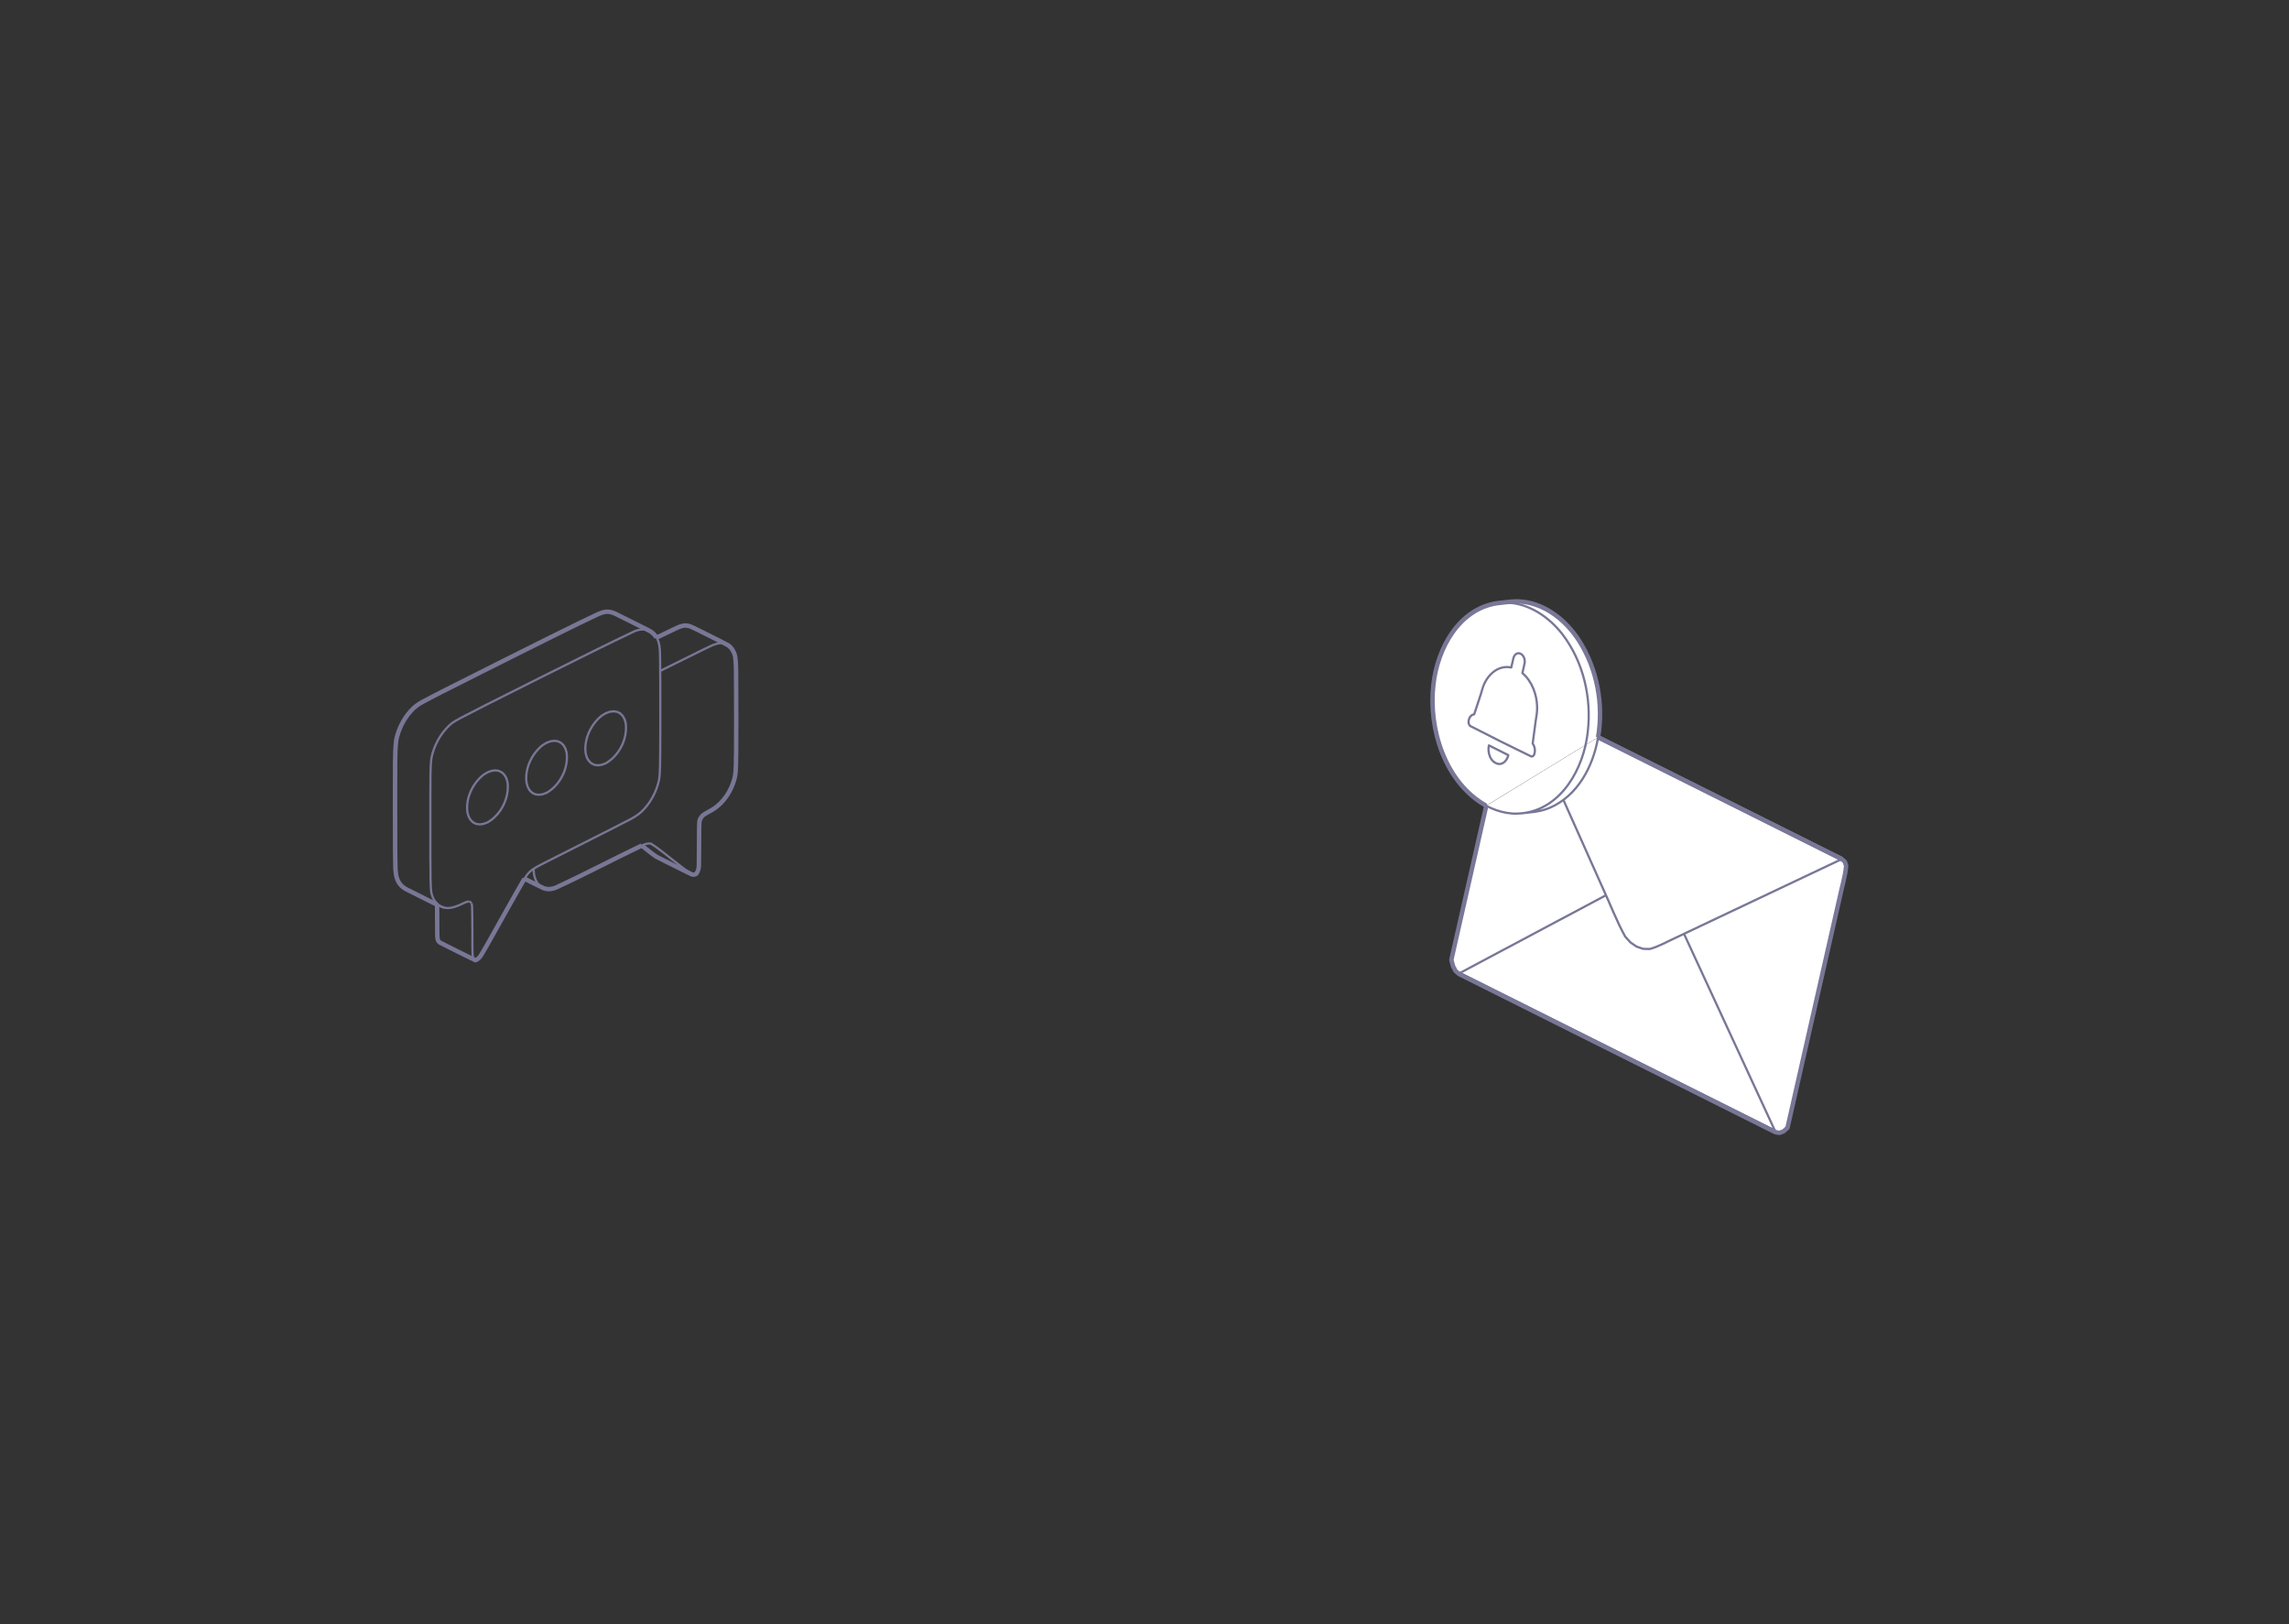 <svg width="620" height="440" viewBox="0 0 620 440" fill="none" xmlns="http://www.w3.org/2000/svg">
<rect x="0" y="0" width="620" height="440" fill="#333333" stroke="none"/>
<path d="M432.865 199.713C434.374 190.778 432.606 181.207 427.702 173.546C424.708 168.902 420.253 164.918 414.807 163.456C413.487 163.103 412.002 162.914 410.635 162.914C409.126 162.938 407.052 163.268 405.543 163.409C395.123 164.941 389.324 175.762 388.263 185.404C386.825 197.497 391.446 212.066 402.549 218.266" fill="white"/>
<path d="M480.934 306.691C452.339 292.382 423.697 278.073 395.102 263.763Z" fill="white"/>
<path d="M432.867 199.713C454.862 210.698 476.903 221.731 498.898 232.716Z" fill="white"/>
<path d="M402.57 218.289C399.435 232.151 396.253 246.13 393.117 260.015L393.565 261.736L394.249 263.033L395.097 263.787C423.693 278.097 452.335 292.406 480.93 306.715L481.967 306.904L483.075 306.503L484.16 305.537C487.625 290.237 491.114 274.843 494.579 259.544C495.782 254.287 497.031 248.7 498.233 243.443C498.775 240.685 499.836 237.361 500.049 234.555L499.695 233.448L498.893 232.74C476.899 221.755 454.857 210.722 432.863 199.737" fill="white"/>
<path d="M412.122 220.34C422.896 219.256 429.001 208.152 430.062 198.299C431.146 189.058 428.883 179.251 423.178 171.801C419.595 167.181 414.244 163.503 408.256 163.268C401.325 162.938 395.22 167.605 392.014 173.499C386.309 183.895 386.875 197.191 392.367 207.563C395.786 213.975 401.844 219.704 409.364 220.364C410.873 220.552 412.947 220.246 414.456 220.081C416.248 219.916 418.11 219.562 419.784 218.831C427.351 215.602 431.571 207.516 432.867 199.713C434.541 189.694 432.184 178.779 425.724 170.835C422.613 167.063 418.299 164.022 413.419 163.173C411.132 162.702 408.515 163.079 406.229 163.362" stroke="#787796" stroke-width="0.6" stroke-linejoin="round"/>
<path d="M412.075 177.224C411.91 177.106 411.651 177.012 411.462 176.964H411.25C410.236 177.035 409.906 178.143 409.765 178.992C409.623 179.581 409.482 180.218 409.34 180.83C405.663 180.053 402.693 182.999 401.632 186.276C400.948 188.704 400.052 191.109 399.298 193.513C398.331 193.631 397.813 194.645 397.766 195.541L397.789 195.871L397.883 196.177L398.025 196.46L398.214 196.672C403.612 199.454 409.27 202.283 414.739 204.923H414.975L415.21 204.829L415.399 204.664L415.54 204.428C415.918 203.461 415.753 202.283 415.14 201.434C415.422 199.407 415.705 197.285 415.965 195.258C416.153 194.103 416.413 192.665 416.342 191.486C416.271 188.115 414.951 184.555 412.358 182.339C412.547 181.42 412.806 180.5 412.971 179.581C413.089 178.709 412.806 177.742 412.075 177.224Z" stroke="#787796" stroke-width="0.6" stroke-linejoin="round"/>
<path d="M403.374 201.976L403.28 201.929C402.855 203.862 403.68 206.55 405.849 206.95L406.203 206.974C407.452 206.903 408.301 205.701 408.536 204.569C406.839 203.721 405.095 202.849 403.374 201.976Z" stroke="#787796" stroke-width="0.6" stroke-linejoin="round"/>
<path d="M456.134 252.99C464.385 270.859 472.683 288.822 480.934 306.692C452.339 292.382 423.697 278.073 395.102 263.763C408.35 256.715 421.717 249.595 434.965 242.547" stroke="#787796" stroke-width="0.6" stroke-linejoin="round"/>
<path d="M432.867 199.713C454.861 210.698 476.903 221.731 498.898 232.716C487.582 238.068 476.125 243.49 464.81 248.865C461.344 250.515 457.478 252.353 454.013 253.98C451.797 254.97 449.204 256.479 446.846 257.092L445.055 257.045L443.263 256.432L441.613 255.3L440.198 253.721C437.865 249.525 436.049 244.692 434.022 240.354C430.533 232.528 426.95 224.513 423.461 216.686" stroke="#787796" stroke-width="0.6" stroke-linejoin="round"/>
<path d="M402.578 218.289C399.443 232.15 396.26 246.13 393.125 260.015L393.573 261.736L394.257 263.032L395.105 263.787C423.7 278.096 452.343 292.405 480.938 306.715L481.975 306.903L483.083 306.503L484.167 305.536C487.633 290.237 491.122 274.843 494.587 259.543C495.789 254.286 497.039 248.699 498.241 243.442C498.783 240.684 499.844 237.36 500.056 234.555L499.703 233.447L498.901 232.74C476.907 221.754 454.865 210.722 432.871 199.736" stroke="#787796" stroke-width="0.6" stroke-linejoin="round"/>
<path d="M118.383 245.07C118.407 247.45 118.407 250.35 118.431 252.755C118.478 253.674 118.289 255.041 119.35 255.442C122.415 256.998 125.691 258.648 128.779 260.133C129.675 259.85 130.217 258.931 130.665 258.177C133.848 252.613 137.054 246.814 140.213 241.227C143.277 235.758 143.018 235.994 148.629 233.165C154.664 230.1 160.934 226.965 166.993 223.877C169.114 222.698 171.802 221.637 173.641 220.01C176.116 217.7 177.837 214.518 178.52 211.217C178.874 208.907 178.756 206.078 178.827 203.744C178.85 199.383 178.874 194.668 178.85 190.307C178.85 186.771 178.851 182.811 178.803 179.251C178.709 176.941 179.016 174.136 177.507 172.202C176.729 171.118 175.362 170.599 174.23 170.01C171.519 168.714 168.667 167.111 165.908 165.908C164.989 165.625 163.928 165.649 163.032 165.932C161.924 166.356 160.086 167.252 159.001 167.771C155.394 169.539 151.434 171.495 147.827 173.287C139.647 177.365 131.302 181.538 123.145 185.64C120.646 186.913 117.723 188.398 115.248 189.694C114.069 190.307 112.678 191.085 111.759 192.075C109.543 194.338 107.987 197.332 107.351 200.444C106.926 203.556 107.115 207.139 107.044 210.274C107.044 218.62 106.95 227.153 107.162 235.522C107.209 237.479 107.94 239.647 109.708 240.661C111.264 241.51 113.244 242.429 114.824 243.254C115.79 243.726 117.37 244.622 118.383 245.07ZM118.383 245.07C119.138 245.447 119.963 245.895 120.835 245.965C122.155 246.107 123.499 245.612 124.701 245.07C125.456 244.739 126.233 244.268 127.082 244.197" stroke="#787796" stroke-width="0.6" stroke-linejoin="round"/>
<path d="M127.719 244.669C127.954 245.447 127.86 246.673 127.907 247.498C127.955 250.209 127.954 253.438 127.954 256.149C127.954 256.904 127.955 258.106 128.025 258.837C128.096 259.332 128.237 259.945 128.756 260.133" stroke="#787796" stroke-width="0.6" stroke-linejoin="round"/>
<path d="M127.102 244.197C127.314 244.315 127.502 244.457 127.691 244.622" stroke="#787796" stroke-width="0.6" stroke-linejoin="round"/>
<path d="M176.874 171.566C175.201 170.081 173.103 170.34 171.24 171.307C168.129 172.768 164.663 174.489 161.575 175.998C151.627 180.925 141.584 185.946 131.683 190.944C129.562 192.028 126.874 193.396 124.776 194.504C123.833 195.022 122.537 195.682 121.759 196.46C119.283 198.77 117.562 201.953 116.879 205.253C116.454 208.365 116.643 211.948 116.572 215.084C116.549 220.694 116.549 226.564 116.572 232.151C116.596 233.943 116.596 236.489 116.62 238.28C116.714 239.459 116.596 241.392 117.02 242.524C117.492 244.103 118.718 245.565 120.391 245.871" stroke="#787796" stroke-width="0.6" stroke-linejoin="round"/>
<path d="M162.962 193.891L164.047 193.231L165.131 192.83L166.169 192.688L167.135 192.83L167.984 193.254L168.667 193.938L169.186 194.857C169.233 195.046 169.445 195.777 169.492 195.965C170.011 200.138 167.724 204.711 164.07 206.786L162.986 207.186L161.949 207.328L160.982 207.186L160.134 206.762L159.45 206.078L158.931 205.159L158.625 204.051C158.13 200.256 160.039 196.225 162.962 193.891Z" stroke="#787796" stroke-width="0.6" stroke-linejoin="round"/>
<path d="M146.954 201.882L148.038 201.222L149.123 200.821L150.16 200.68L151.126 200.821L151.975 201.245L152.659 201.929L153.177 202.848L153.484 203.956C154.002 208.129 151.716 212.702 148.062 214.777L146.977 215.178L145.94 215.319L144.974 215.178C144.761 215.083 144.337 214.848 144.125 214.753L143.441 214.07L142.923 213.15L142.616 212.042C142.097 208.247 144.007 204.239 146.954 201.882Z" stroke="#787796" stroke-width="0.6" stroke-linejoin="round"/>
<path d="M130.946 209.898L132.03 209.238L133.115 208.837L134.152 208.695C134.293 208.719 134.977 208.813 135.118 208.837L135.967 209.261L136.651 209.945L137.169 210.864L137.476 211.972C137.994 216.145 135.708 220.718 132.054 222.793L130.969 223.193L129.932 223.335L128.966 223.193L128.117 222.769L127.433 222.085L126.915 221.166L126.608 220.058C126.09 216.263 127.999 212.231 130.946 209.898Z" stroke="#787796" stroke-width="0.6" stroke-linejoin="round"/>
<path d="M142.055 238.045C148.75 241.203 147.477 242.099 154.384 238.657C159.735 236.041 165.275 233.259 170.603 230.642C171.31 230.289 173.125 229.393 173.832 229.086C174.54 228.733 175.412 228.356 176.213 228.568" stroke="#787796" stroke-width="0.6" stroke-linejoin="round"/>
<path d="M173.828 229.086C175.03 230.005 176.516 231.255 177.765 232.08C179.203 232.834 181.042 233.73 182.503 234.461C183.965 235.192 185.804 236.111 187.265 236.818C187.69 237.054 188.232 236.983 188.609 236.677C189.104 236.04 189.269 235.215 189.293 234.414C189.363 231.302 189.316 227.86 189.363 224.725C189.387 223.947 189.363 222.815 189.528 222.061" stroke="#787796" stroke-width="0.6" stroke-linejoin="round"/>
<path d="M189.552 222.037C189.788 221.59 190.095 221.118 190.495 220.788C191.297 220.199 192.263 219.798 193.088 219.256C196.082 217.393 198.11 214.164 198.982 210.769C199.477 208.577 199.288 205.842 199.383 203.603C199.406 197.874 199.43 191.886 199.383 186.182C199.312 183.518 199.501 180.382 199.1 177.742C198.84 176.658 198.251 175.573 197.355 174.913C196.271 174.23 194.809 173.617 193.701 173.004C191.886 172.108 189.694 170.976 187.879 170.104C187.336 169.821 186.676 169.538 186.063 169.491C185.097 169.326 184.012 169.774 183.164 170.175C181.608 170.929 179.345 171.99 177.812 172.744" stroke="#787796" stroke-width="0.6" stroke-linejoin="round"/>
<path d="M189.547 222.085C189.547 222.061 189.57 222.038 189.57 222.038" stroke="#787796" stroke-width="0.6" stroke-linejoin="round"/>
<path d="M147.851 240.779C145.376 240.26 144.48 237.573 144.551 235.333" stroke="#787796" stroke-width="0.6" stroke-linejoin="round"/>
<path d="M178.773 181.773C182.498 179.911 186.576 177.907 190.301 176.069C192.682 175.031 195.228 173.075 197.68 175.173" stroke="#787796" stroke-width="0.6" stroke-linejoin="round"/>
<path d="M187.621 236.937C187.409 236.913 187.126 236.724 186.961 236.607C186.041 235.947 184.65 234.839 183.755 234.155C181.421 232.41 178.922 230.171 176.447 228.639C176.4 228.615 176.258 228.568 176.211 228.568" stroke="#787796" stroke-width="0.6" stroke-linejoin="round"/>
<path d="M176.188 228.544L176.423 228.615" stroke="#787796" stroke-width="0.6" stroke-linejoin="round"/>
<path d="M480.934 306.691C452.339 292.382 423.697 278.073 395.102 263.763" stroke="#787796" stroke-width="1.2" stroke-linejoin="round"/>
<path d="M432.867 199.713C454.862 210.698 476.903 221.731 498.898 232.716" stroke="#787796" stroke-width="1.2" stroke-linejoin="round"/>
<path d="M432.862 199.737C434.371 190.802 432.605 181.207 427.702 173.546C424.708 168.902 420.252 164.918 414.807 163.456C413.486 163.103 412.001 162.914 410.634 162.914C409.125 162.938 407.051 163.268 405.542 163.409C395.122 164.941 389.323 175.762 388.262 185.404C386.824 197.497 391.467 212.09 402.57 218.289" stroke="#787796" stroke-width="1.2" stroke-linejoin="round"/>
<path d="M402.57 218.289C399.435 232.151 396.252 246.13 393.116 260.015L393.564 261.736L394.248 263.033L395.097 263.787C423.692 278.097 452.334 292.406 480.929 306.715L481.967 306.904L483.075 306.503L484.159 305.537C487.624 290.237 491.113 274.843 494.579 259.544C495.781 254.287 497.03 248.7 498.233 243.443C498.775 240.685 499.836 237.361 500.048 234.555L499.694 233.448L498.893 232.74C476.898 221.755 454.857 210.722 432.862 199.737" stroke="#787796" stroke-width="1.2" stroke-linejoin="round"/>
<path d="M177.816 172.744C177.321 171.825 176.449 171.094 175.482 170.67C174.162 169.986 172.347 169.114 171.027 168.43C169.801 167.864 168.151 166.969 166.948 166.403C166.218 166.026 165.369 165.719 164.544 165.719C163.672 165.672 162.493 166.143 161.692 166.521C160.324 167.157 158.203 168.171 156.859 168.831C151.484 171.471 145.873 174.253 140.522 176.94C133.756 180.335 126.802 183.8 120.036 187.242C118.41 188.067 116.17 189.222 114.591 190.071C113.436 190.684 112.139 191.58 111.29 192.593C109.31 194.786 107.919 197.567 107.33 200.467C106.835 204.522 107.094 208.954 107 213.032C107 218.501 107 224.253 107.024 229.746C107.047 231.443 107.047 233.848 107.118 235.569C107.189 236.37 107.283 237.502 107.636 238.256C108.367 240.071 109.546 240.708 111.243 241.509C113.506 242.641 116.1 243.961 118.386 245.093" stroke="#787796" stroke-width="1.2" stroke-linejoin="round"/>
<path d="M118.391 245.069C118.414 247.45 118.414 250.35 118.438 252.755C118.485 253.674 118.296 255.041 119.357 255.442C122.422 256.998 125.699 258.648 128.787 260.133C129.447 259.921 129.918 259.332 130.295 258.789C130.932 257.776 131.922 255.984 132.535 254.923C135.67 249.36 138.853 243.561 142.059 238.044" stroke="#787796" stroke-width="1.2" stroke-linejoin="round"/>
<path d="M142.055 238.045C143.634 238.823 145.52 239.789 147.1 240.543C148.255 241.062 149.645 240.897 150.777 240.355C158.486 236.795 166.171 232.717 173.832 229.063" stroke="#787796" stroke-width="1.2" stroke-linejoin="round"/>
<path d="M173.836 229.087C175.038 230.006 176.523 231.255 177.773 232.08C179.211 232.835 181.05 233.731 182.511 234.461C183.973 235.192 185.811 236.112 187.273 236.819C187.697 237.055 188.24 236.984 188.617 236.677C189.112 236.041 189.277 235.216 189.3 234.414C189.371 231.303 189.324 227.861 189.371 224.725C189.395 223.947 189.371 222.816 189.536 222.062" stroke="#787796" stroke-width="1.2" stroke-linejoin="round"/>
<path d="M189.56 222.037C189.796 221.59 190.102 221.118 190.503 220.788C191.305 220.199 192.271 219.798 193.096 219.256C196.09 217.393 198.117 214.164 198.99 210.769C199.485 208.577 199.296 205.842 199.39 203.603C199.414 197.874 199.438 191.886 199.39 186.182C199.32 183.518 199.508 180.382 199.108 177.742C198.848 176.658 198.259 175.573 197.363 174.913C196.279 174.23 194.817 173.617 193.709 173.004C191.894 172.108 189.702 170.976 187.886 170.104C187.344 169.821 186.684 169.538 186.071 169.491C185.105 169.326 184.02 169.774 183.172 170.175C181.616 170.929 179.353 171.99 177.82 172.744" stroke="#787796" stroke-width="1.2" stroke-linejoin="round"/>
<path d="M189.555 222.061C189.555 222.061 189.555 222.038 189.578 222.014" stroke="#787796" stroke-width="1.2" stroke-linejoin="round"/>
</svg>
